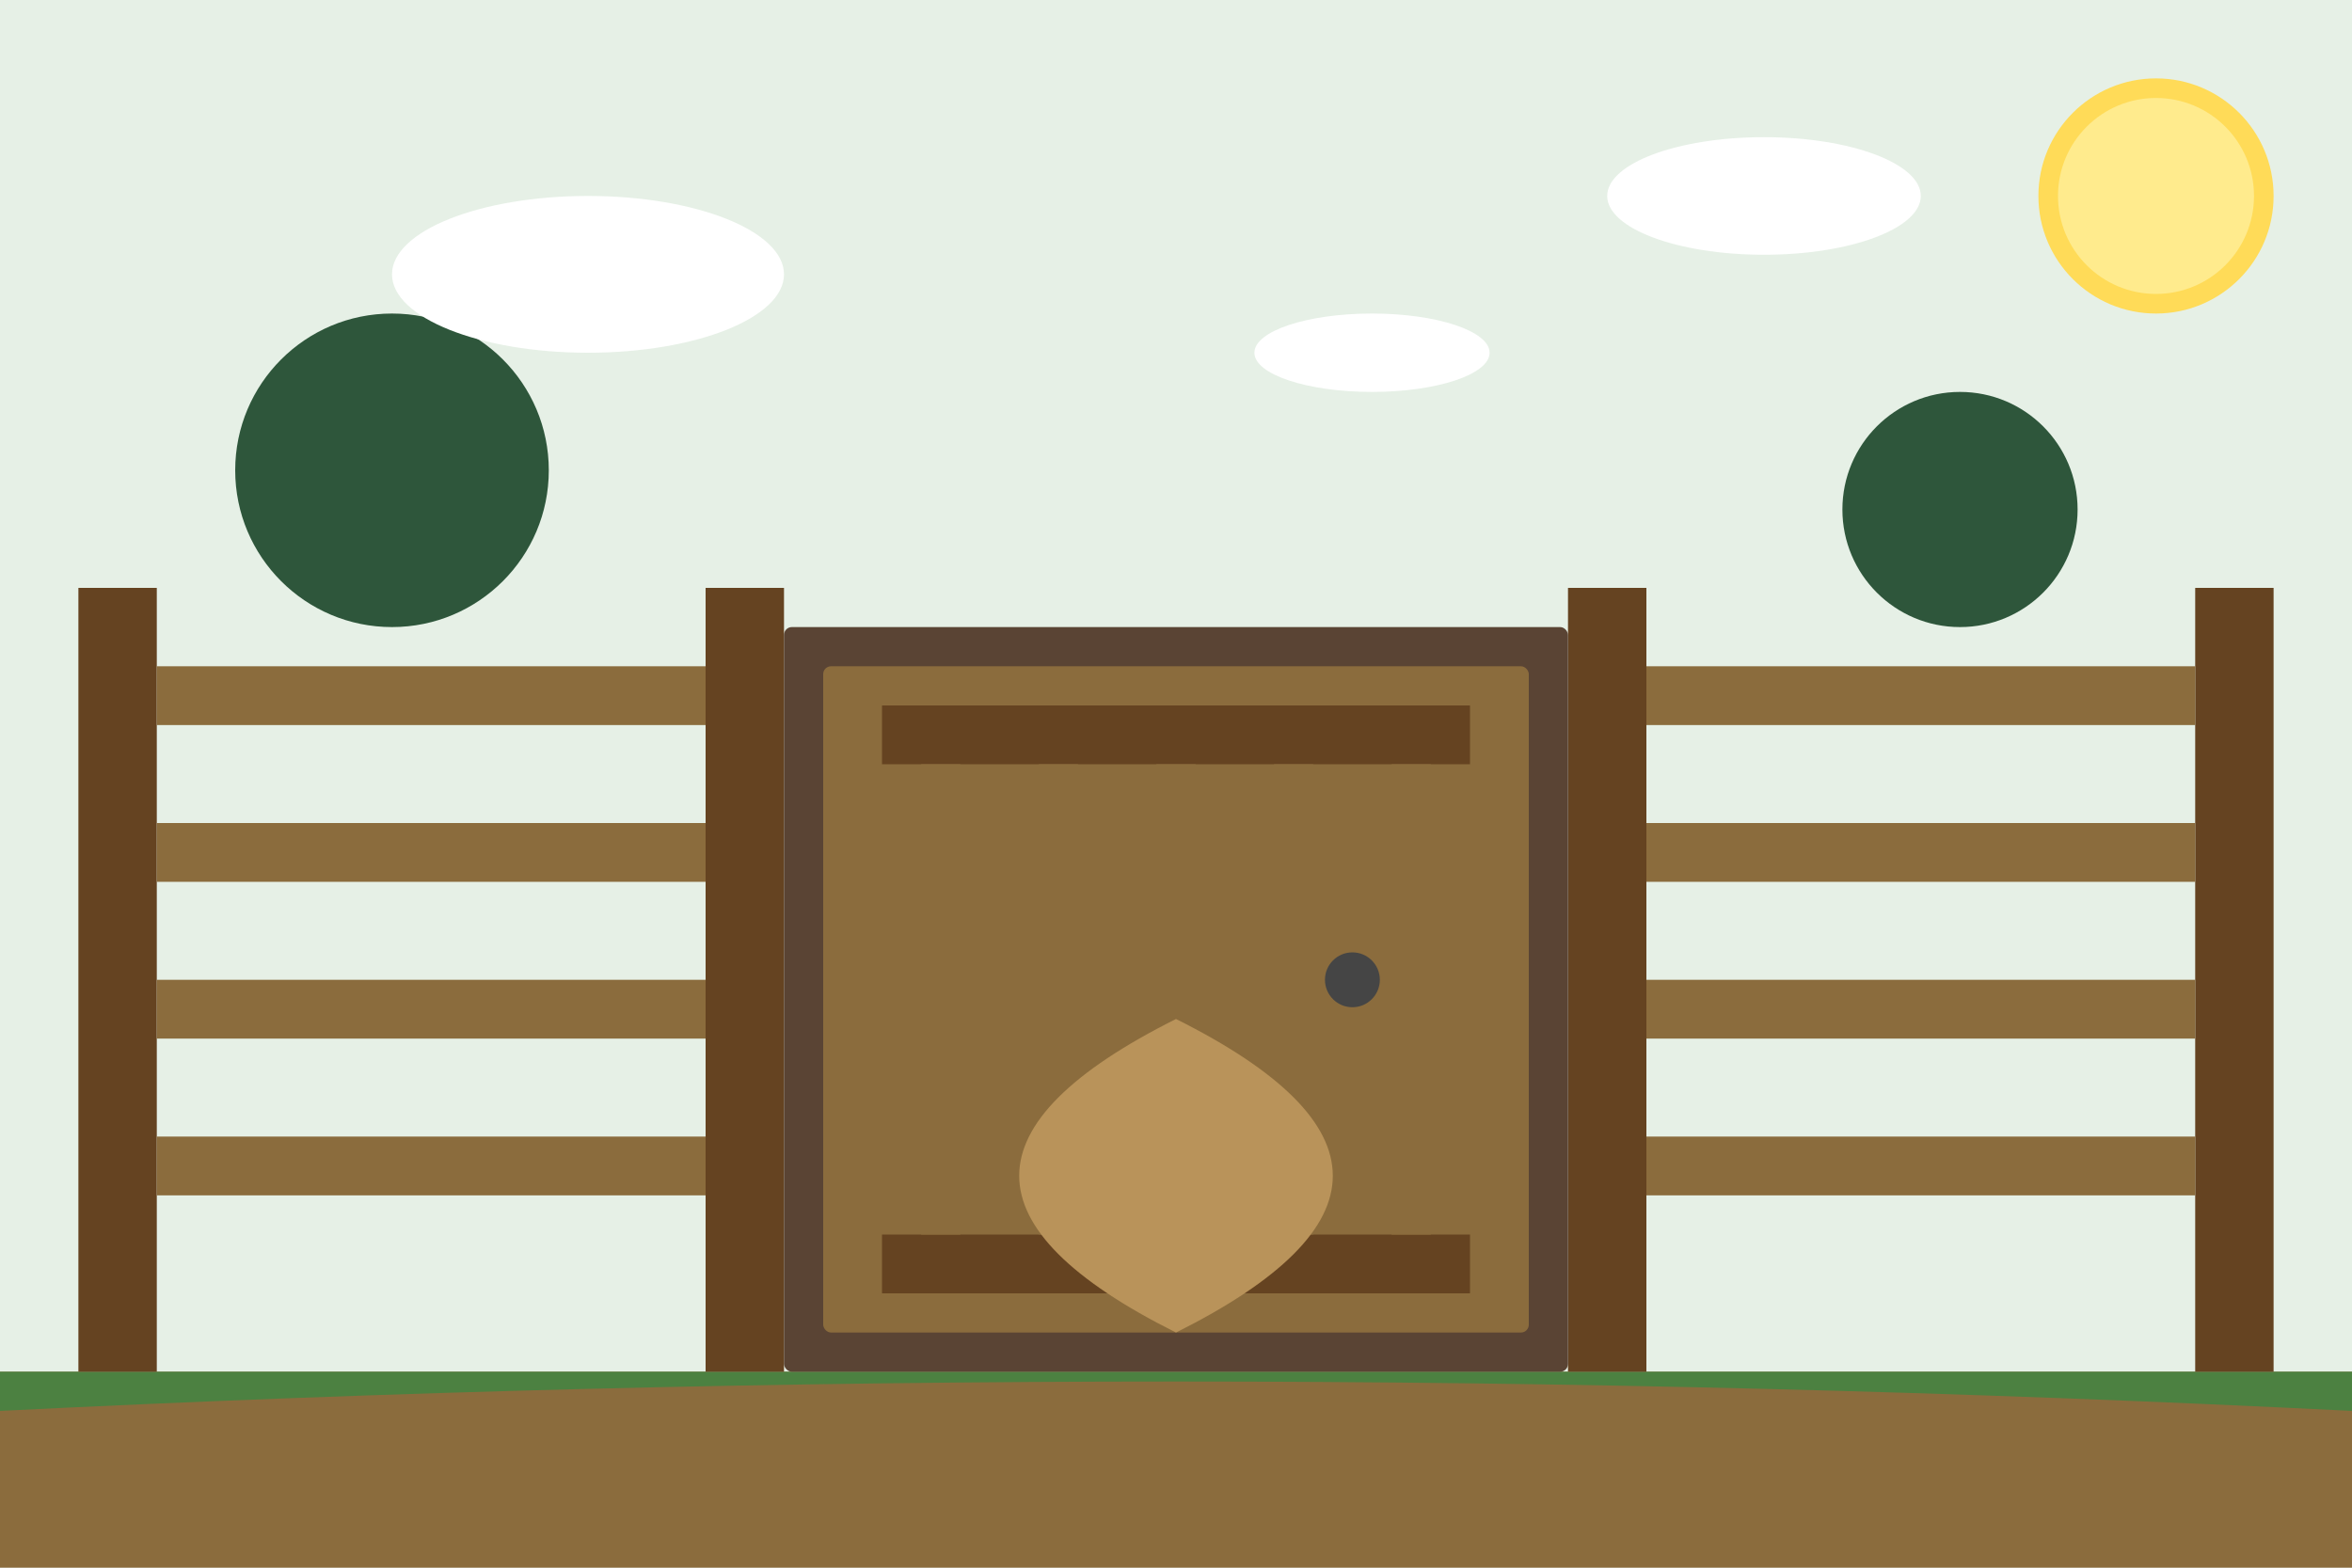 <?xml version="1.0" encoding="UTF-8"?>
<svg xmlns="http://www.w3.org/2000/svg" width="600" height="400" viewBox="0 0 600 400" fill="none">
  <!-- Background -->
  <rect width="600" height="400" fill="#E6F0E6"/>
  
  <!-- Ground/Grass -->
  <rect y="350" width="600" height="50" fill="#8B6C3D"/>
  <path d="M0 350 L600 350 L600 360 Q300 345 0 360 Z" fill="#4C8141"/>
  
  <!-- Fence Posts -->
  <rect x="20" y="150" width="20" height="200" fill="#654321"/>
  <rect x="180" y="150" width="20" height="200" fill="#654321"/>
  <rect x="400" y="150" width="20" height="200" fill="#654321"/>
  <rect x="560" y="150" width="20" height="200" fill="#654321"/>
  
  <!-- Fence Sections -->
  <rect x="40" y="170" width="140" height="15" fill="#8B6C3D"/>
  <rect x="40" y="210" width="140" height="15" fill="#8B6C3D"/>
  <rect x="40" y="250" width="140" height="15" fill="#8B6C3D"/>
  <rect x="40" y="290" width="140" height="15" fill="#8B6C3D"/>
  
  <rect x="420" y="170" width="140" height="15" fill="#8B6C3D"/>
  <rect x="420" y="210" width="140" height="15" fill="#8B6C3D"/>
  <rect x="420" y="250" width="140" height="15" fill="#8B6C3D"/>
  <rect x="420" y="290" width="140" height="15" fill="#8B6C3D"/>
  
  <!-- Gate Frame -->
  <rect x="200" y="160" width="200" height="190" rx="2" fill="#5A4434"/>
  <rect x="210" y="170" width="180" height="170" rx="2" fill="#8B6C3D"/>
  
  <!-- Gate Design -->
  <rect x="225" y="180" width="150" height="15" fill="#654321"/>
  <rect x="225" y="315" width="150" height="15" fill="#654321"/>
  
  <!-- Vertical Gate Slats -->
  <rect x="235" y="195" width="10" height="120" fill="#8B6C3D"/>
  <rect x="265" y="195" width="10" height="120" fill="#8B6C3D"/>
  <rect x="295" y="195" width="10" height="120" fill="#8B6C3D"/>
  <rect x="325" y="195" width="10" height="120" fill="#8B6C3D"/>
  <rect x="355" y="195" width="10" height="120" fill="#8B6C3D"/>
  
  <!-- Gate Handle -->
  <circle cx="345" cy="250" r="7" fill="#454545"/>
  
  <!-- Trees/Bushes in Background -->
  <circle cx="100" cy="120" r="40" fill="#2E563B"/>
  <circle cx="500" cy="130" r="30" fill="#2E563B"/>
  
  <!-- Decorative Clouds -->
  <ellipse cx="150" cy="70" rx="50" ry="20" fill="#FFFFFF"/>
  <ellipse cx="450" cy="50" rx="40" ry="15" fill="#FFFFFF"/>
  <ellipse cx="350" cy="90" rx="30" ry="10" fill="#FFFFFF"/>
  
  <!-- Sun -->
  <circle cx="550" cy="50" r="30" fill="#FFDB58"/>
  <circle cx="550" cy="50" r="25" fill="#FFEB8D"/>
  
  <!-- Path to Gate -->
  <path d="M300 350 L300 340 Q280 330 270 320 Q260 310 260 300 Q260 290 270 280 Q280 270 300 260 Q320 270 330 280 Q340 290 340 300 Q340 310 330 320 Q320 330 300 340 Z" fill="#B9935A"/>
</svg>